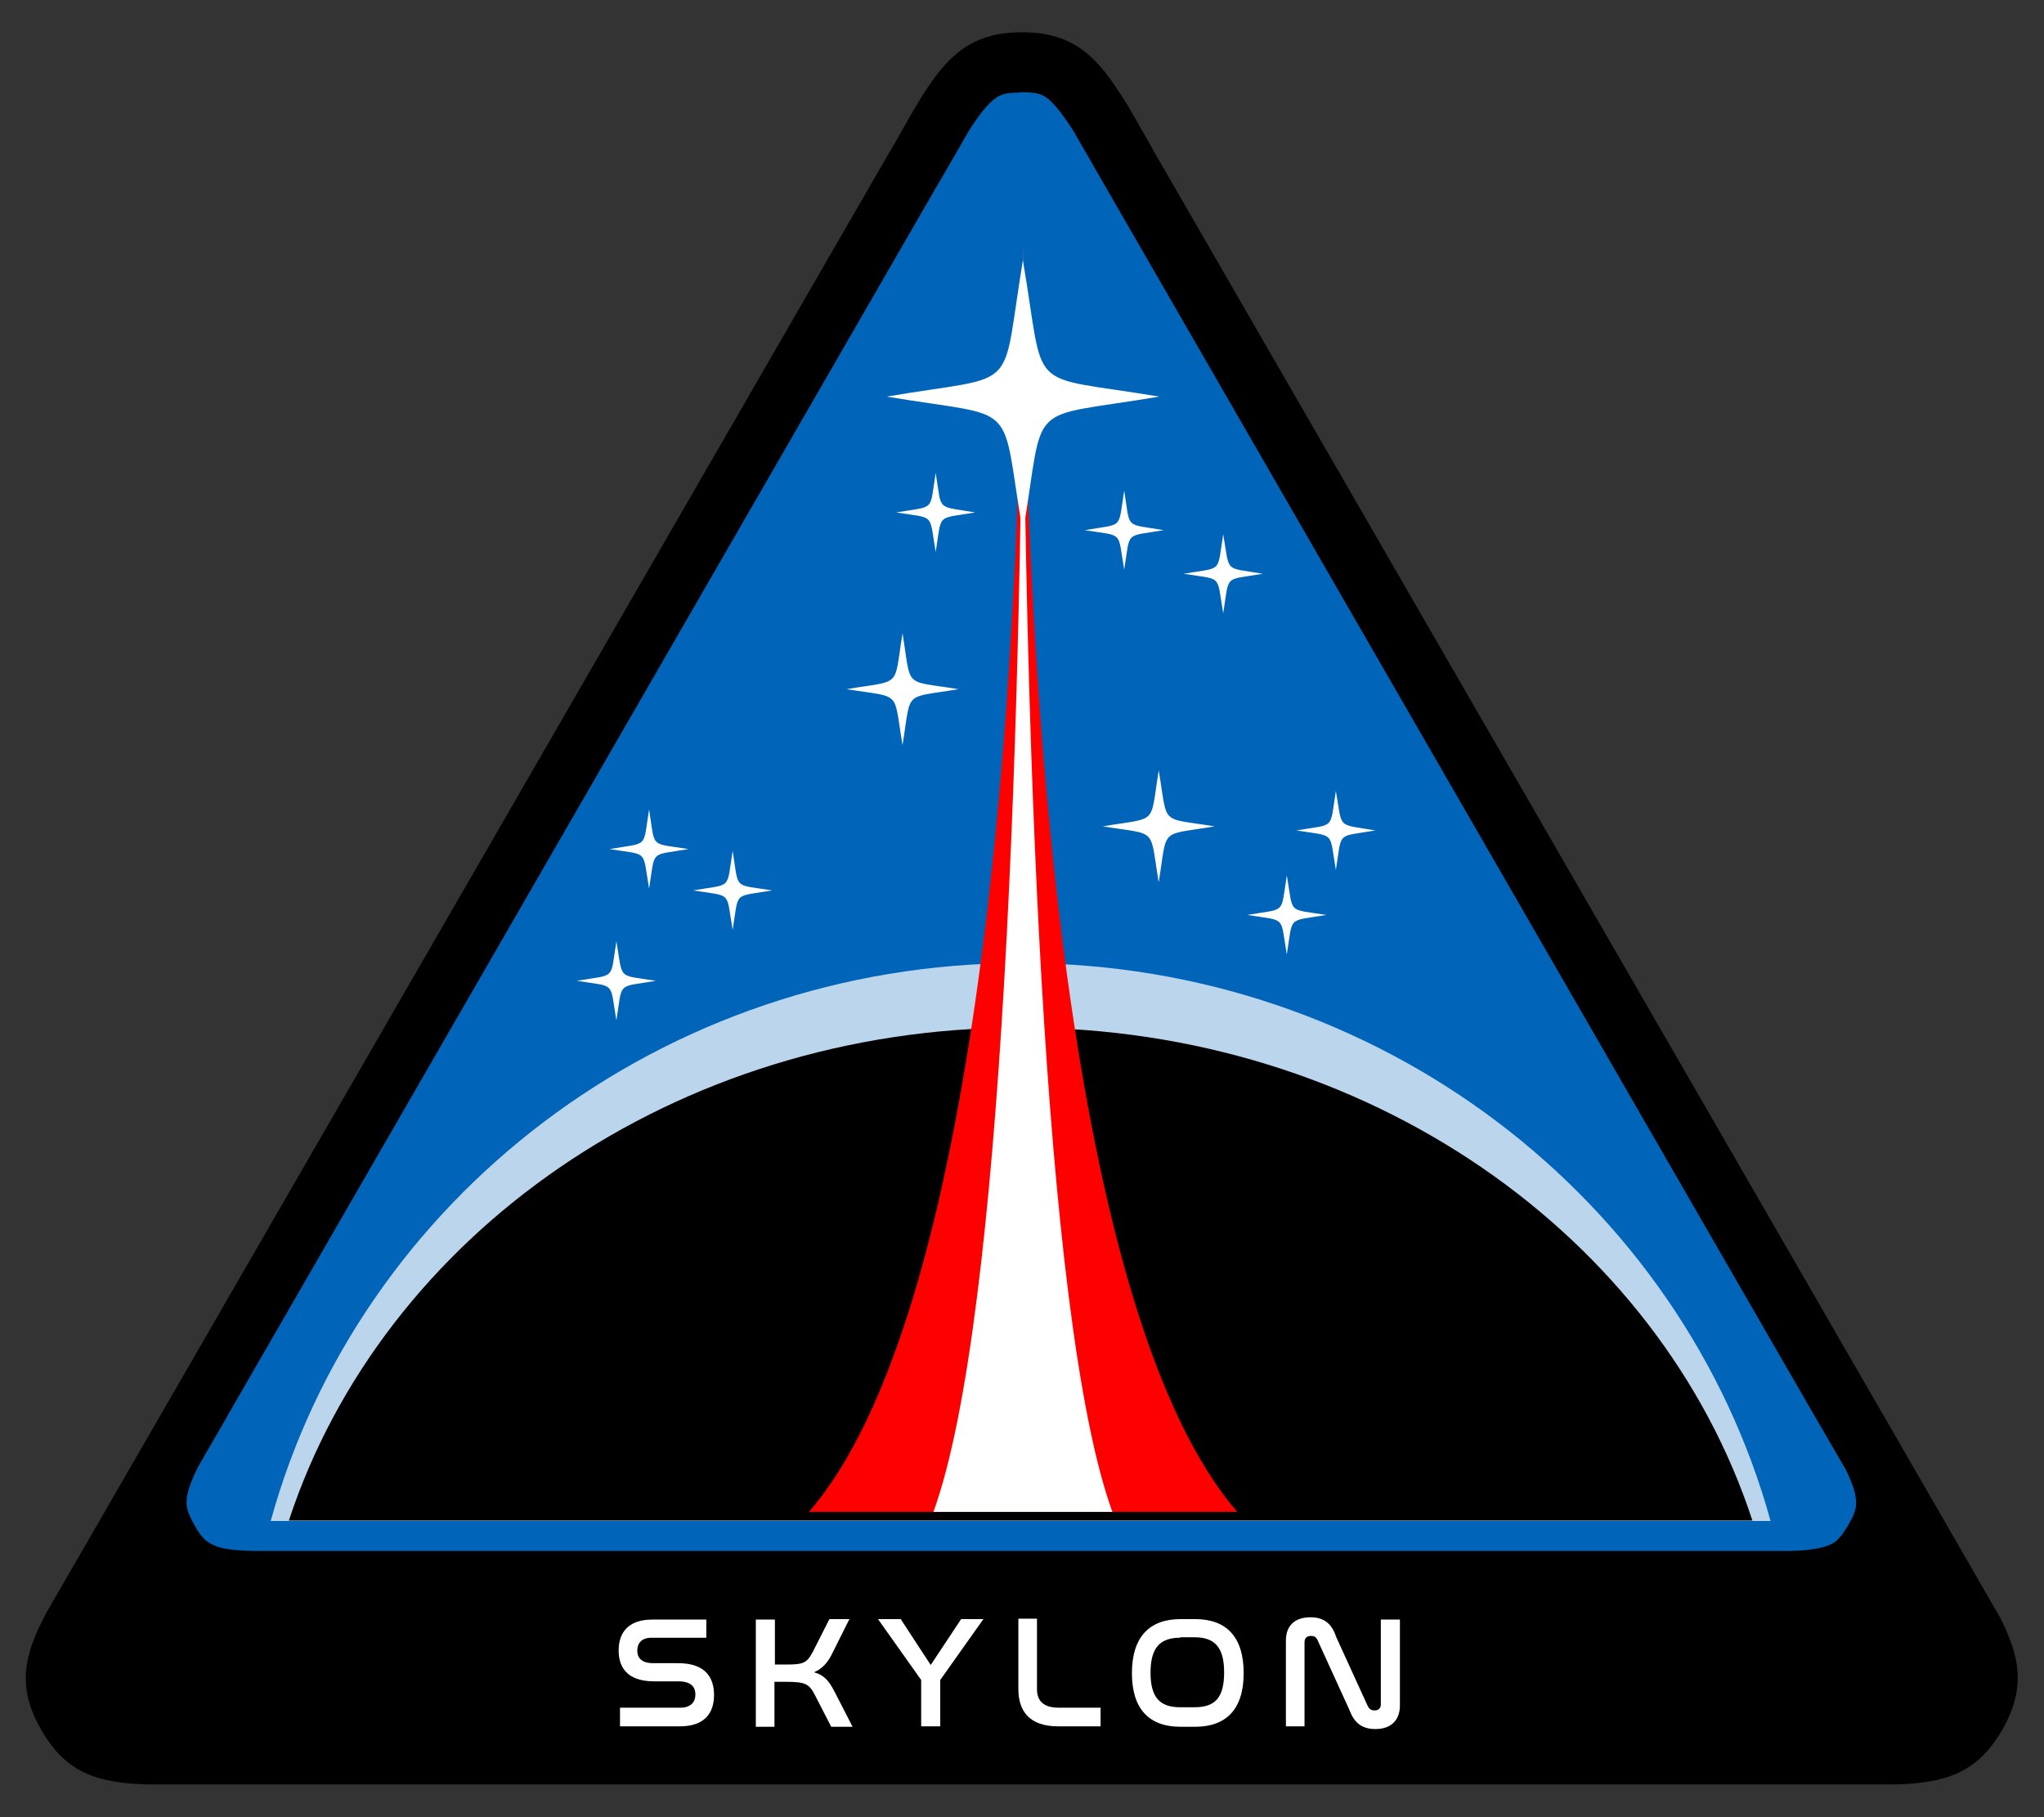 <?xml version="1.0" encoding="utf-8"?>
<!-- Generator: Adobe Illustrator 24.3.0, SVG Export Plug-In . SVG Version: 6.00 Build 0)  -->
<svg version="1.1"
	 id="SKYLON" xmlns:cc="http://web.resource.org/cc/" xmlns:dc="http://purl.org/dc/elements/1.1/" xmlns:inkscape="http://www.inkscape.org/namespaces/inkscape" xmlns:rdf="http://www.w3.org/1999/02/22-rdf-syntax-ns#" xmlns:sodipodi="http://sodipodi.sourceforge.net/DTD/sodipodi-0.dtd" xmlns:svg="http://www.w3.org/2000/svg"
	 xmlns="http://www.w3.org/2000/svg" xmlns:xlink="http://www.w3.org/1999/xlink" x="0px" y="0px" viewBox="0 0 450 400"
	 style="enable-background:new 0 0 450 400;" xml:space="preserve">
<rect x="0" y="0" width="450" height="400" fill="#333333" stroke="none"/>
<style type="text/css">
	.st0{fill:#0065B9;}
	.st1{fill:#FFFFFF;fill-opacity:0.733;}
	.st2{fill-rule:evenodd;clip-rule:evenodd;fill:#FF0000;}
	.st3{fill-rule:evenodd;clip-rule:evenodd;fill:#FFFFFF;}
	.st4{fill:#FFFFFF;}
</style>
<g id="LOGO">
	<g id="BASE_1_">
		<path id="BASE" d="M225,7.1c-11.5,0-16.8,5.5-22.7,15.2c-1.6,2.6-3.2,5.5-5,8.7l-2,3.4c0,0,0,0,0,0L17.9,341.7l-7.7,13.3
			c-4.9,9.2-6.6,16.3-1.1,25.8c5.6,9.8,12.8,11.7,23.7,12h14.7h0h354.9h14.6c10.9-0.3,18.1-2.2,23.8-12c5.3-9.3,3.9-16.2-0.6-25
			l-0.2-0.3l-8-13.9L254.6,34.3c-0.4-0.6-0.7-1.2-1-1.8l-5.5-9.6l-0.3-0.4C241.8,12.7,236.6,7.1,225,7.1z"/>
		<path id="SUB_BASE" class="st0" d="M223.5,20.4c-2.7,0.1-3.5,0.6-4.7,1.5c-1.2,0.9-3.1,3.1-5.5,6.9l-5.3,9.2l-2,3.4L51.6,309
			c0,0,0,0,0,0l-2.1,3.7l-5.8,10l0,0c0,0.1-0.1,0.1-0.1,0.2c-1.8,3.6-2.4,5.8-2.5,7.2c-0.1,1.4,0,2.6,1.7,5.6
			c1.8,3.2,2.8,3.7,4.2,4.4s3.9,1.2,8.7,1.3h323.7H394c4.8-0.1,7.3-0.7,8.7-1.3c1.4-0.6,2.3-1.2,4.2-4.4c1.8-3,1.8-4.2,1.7-5.6
			c-0.1-1.4-0.7-3.6-2.5-7.1l-0.2-0.3l-7.9-13.6c0,0,0,0,0,0L243.5,41.3l-7.2-12.5c-2.4-3.8-4.3-6-5.5-7c-1.3-1-2.2-1.5-6-1.5
			C224.3,20.4,223.9,20.4,223.5,20.4z"/>
	</g>
	<g id="EARTH_1_">
		<path id="ATMOSPHERE" class="st1" d="M224.7,212c-79,0-145.6,52.1-165.1,122.8h330.2C370.3,264.1,303.7,212,224.7,212z"/>
		<path id="EARTH" d="M224.7,226.2c-76.2,0-140.5,45.8-161.1,108.5h322.2C365.3,272,300.9,226.2,224.7,226.2z"/>
	</g>
	<g id="ROCKET_STRIPE">
		<path id="ROCKET_STRIPE_RED" sodipodi:nodetypes="cccc" class="st2" d="M225.2,54.1c0.3,100.8,10.1,236,47.2,278.7h-94.3
			C215.2,290.1,224.9,155,225.2,54.1z"/>
		<path id="ROCKET_STRIPE_WHITE" sodipodi:nodetypes="cccc" class="st3" d="M225.2,54.1c0.1,100.8,4.2,236,19.7,278.7h-39.4
			C221,290.1,225.1,155,225.2,54.1z"/>
	</g>
	<g id="STARS">
		<path id="MAIN_STAR" class="st4" d="M225.2,57.3c-5,30,0,24.9-30,30c29.9,5,24.9,0,30,30c5-30,0-24.9,30-30
			C225.3,82.3,230.3,87.3,225.2,57.3z"/>
		<g id="SMALL_STARS">
			<path id="STAR" class="st4" d="M198.7,139.4c-2,12.3,0,10.2-12.3,12.3c12.3,2,10.2,0,12.3,12.3c2-12.3,0-10.2,12.3-12.3
				C198.7,149.7,200.7,151.7,198.7,139.4z"/>
			<path id="STAR_1_" class="st4" d="M255.1,169.6c-2,12.3,0,10.2-12.3,12.3c12.3,2,10.2,0,12.3,12.3c2-12.3,0-10.2,12.3-12.3
				C255.1,179.9,257.2,181.9,255.1,169.6z"/>
			<path id="STAR_2_" class="st4" d="M269.3,117.6c-1.4,8.7,0,7.2-8.7,8.7c8.7,1.4,7.2,0,8.7,8.7c1.4-8.7,0-7.2,8.7-8.7
				C269.4,124.8,270.8,126.3,269.3,117.6z"/>
			<path id="STAR_3_" class="st4" d="M247.5,108c-1.4,8.7,0,7.2-8.7,8.7c8.7,1.4,7.2,0,8.7,8.7c1.4-8.7,0-7.2,8.7-8.7
				C247.5,115.2,248.9,116.7,247.5,108z"/>
			<path id="STAR_4_" class="st4" d="M206,104.1c-1.4,8.7,0,7.2-8.7,8.7c8.7,1.4,7.2,0,8.7,8.7c1.4-8.7,0-7.2,8.7-8.7
				C206,111.3,207.4,112.7,206,104.1z"/>
			<path id="STAR_5_" class="st4" d="M294.1,174.1c-1.4,8.7,0,7.2-8.7,8.7c8.7,1.4,7.2,0,8.7,8.7c1.4-8.7,0-7.2,8.7-8.7
				C294.2,181.3,295.6,182.7,294.1,174.1z"/>
			<path id="STAR_6_" class="st4" d="M283.3,192.7c-1.4,8.7,0,7.2-8.7,8.7c8.7,1.4,7.2,0,8.7,8.7c1.4-8.7,0-7.2,8.7-8.7
				C283.3,200,284.8,201.4,283.3,192.7z"/>
			<path id="STAR_7_" class="st4" d="M161.3,187.3c-1.4,8.7,0,7.2-8.7,8.7c8.7,1.4,7.2,0,8.7,8.7c1.4-8.7,0-7.2,8.7-8.7
				C161.3,194.6,162.7,196,161.3,187.3z"/>
			<path id="STAR_8_" class="st4" d="M142.9,178.2c-1.4,8.7,0,7.2-8.7,8.7c8.7,1.4,7.2,0,8.7,8.7c1.4-8.7,0-7.2,8.7-8.7
				C142.9,185.5,144.3,186.9,142.9,178.2z"/>
			<path id="STAR_9_" class="st4" d="M135.7,207.2c-1.4,8.7,0,7.2-8.7,8.7c8.7,1.4,7.2,0,8.7,8.7c1.4-8.7,0-7.2,8.7-8.7
				C135.8,214.5,137.2,215.9,135.7,207.2z"/>
		</g>
	</g>
	<g id="SKYLON_1_">
		<path id="N" class="st4" d="M287.2,380h-4.1v-18.9c0-3.1,1.8-5.1,5.4-5.1c3.3,0,4.8,1.7,5.7,4.4l6.9,15.1c0.3,0.6,0.7,1,1.5,1
			c0.9,0,1.4-0.5,1.4-1.3v-18.7h4.2v18.9c0,3.1-1.8,5.2-5.4,5.2c-3.3,0-4.8-1.7-5.8-4.4l-6.9-15.1c-0.3-0.7-0.7-1-1.5-1
			c-0.9,0-1.4,0.5-1.4,1.4V380z"/>
		<path id="O" class="st4" d="M263.1,356.4c6.9,0,10.7,3.9,10.7,11.9c0,7.9-3.8,11.8-10.7,11.8h-3.2c-6.9,0-10.7-3.9-10.7-11.8
			c0-7.9,3.8-11.9,10.7-11.9H263.1z M259.8,360.5c-4.5,0-6.5,2.3-6.5,7.7c0,5.4,2,7.6,6.5,7.6h3.2c4.6,0,6.5-2.2,6.5-7.7
			c0-5.4-2-7.7-6.5-7.7H259.8z"/>
		<path id="L" class="st4" d="M228.3,356.4v15.4c0,2.3,1.1,4.1,4.8,4.1h9.2v4.1h-9.4c-6.3,0-8.7-3.4-8.7-8.2v-15.5H228.3z"/>
		<path id="Y" class="st4" d="M198.3,356.4l6.6,10.1l6.7-10.1h4.9l-9.5,13.4V380h-4.2v-10.2l-9.5-13.4H198.3z"/>
		<path id="K" class="st4" d="M170.6,356.4v10h2.3c4.1,0,4.7-0.3,6.1-2.9l3.6-7.1h4.4l-3.7,7.4c-1,2.1-2.2,3.5-4.1,4.3
			c2.2,0.6,3.3,1.8,4.7,4.6l3.8,7.4H183l-3.6-7c-1.3-2.5-2.1-2.9-6.6-2.9h-2.3v9.9h-4.1v-23.6H170.6z"/>
		<path id="S" class="st4" d="M155.5,356.4v4.1h-12.1c-2.1,0-3.1,1.2-3.1,2.8c0,1.4,0.7,2.8,3.5,2.8h5.5c6.4,0,7.9,3.6,7.9,7
			c0,4-2.1,6.9-7.5,6.9h-13.2v-4.1h13.3c2.2,0,3.3-1.2,3.3-2.9c0-1.5-0.8-2.9-3.7-2.9H144c-6.3,0-7.8-3.5-7.8-6.8
			c0-3.9,2.1-6.8,7.4-6.8H155.5z"/>
	</g>
</g>
</svg>
